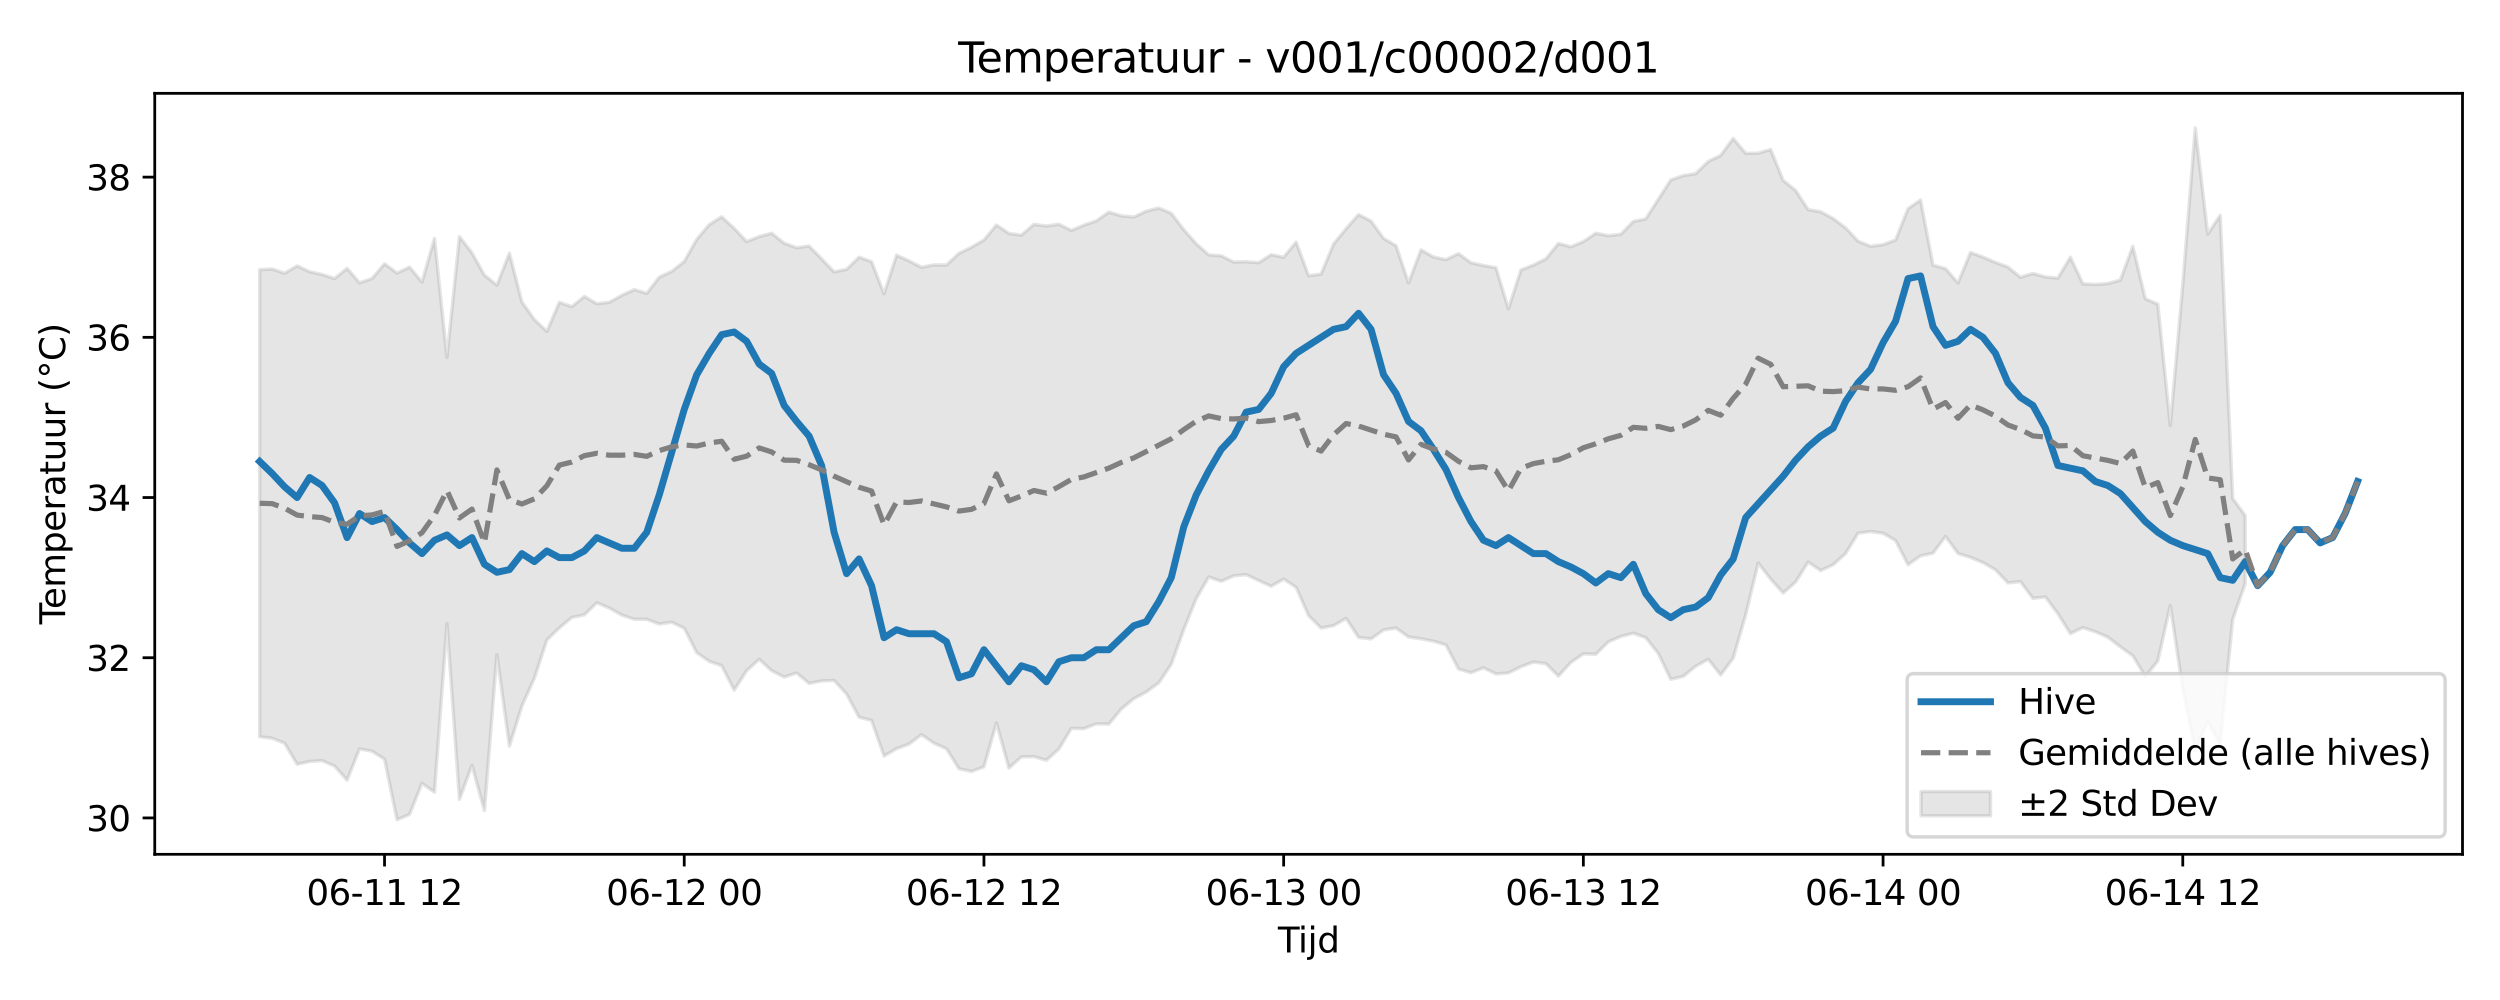 <?xml version="1.0" encoding="utf-8" standalone="no"?>
<!DOCTYPE svg PUBLIC "-//W3C//DTD SVG 1.1//EN"
  "http://www.w3.org/Graphics/SVG/1.1/DTD/svg11.dtd">
<svg xmlns:xlink="http://www.w3.org/1999/xlink" width="720pt" height="288pt" viewBox="0 0 720 288" xmlns="http://www.w3.org/2000/svg" version="1.1">
 <defs>
  <style type="text/css">*{stroke-linejoin: round; stroke-linecap: butt}</style>
 </defs>
 <g id="figure_1">
  <g id="patch_1">
   <path d="M 0 288 
L 720 288 
L 720 0 
L 0 0 
z
" style="fill: #ffffff"/>
  </g>
  <g id="axes_1">
   <g id="patch_2">
    <path d="M 44.57 246.04 
L 709.2 246.04 
L 709.2 26.88 
L 44.57 26.88 
z
" style="fill: #ffffff"/>
   </g>
   <g id="FillBetweenPolyCollection_1">
    <defs>
     <path id="me59424a1c4" d="M 74.78 -210.321 
L 74.78 -75.804 
L 78.377 -75.381 
L 81.973 -73.962 
L 85.57 -67.897 
L 89.166 -68.689 
L 92.763 -68.941 
L 96.359 -67.377 
L 99.956 -63.318 
L 103.552 -72.33 
L 107.149 -71.64 
L 110.745 -69.367 
L 114.342 -51.922 
L 117.938 -53.428 
L 121.535 -62.418 
L 125.131 -59.835 
L 128.728 -108.343 
L 132.324 -57.777 
L 135.921 -67.588 
L 139.517 -54.53 
L 143.114 -99.435 
L 146.71 -73.111 
L 150.307 -84.655 
L 153.903 -92.685 
L 157.5 -103.674 
L 161.096 -107.165 
L 164.693 -110.176 
L 168.289 -110.913 
L 171.885 -114.391 
L 175.482 -112.868 
L 179.078 -110.864 
L 182.675 -109.65 
L 186.271 -109.632 
L 189.868 -108.277 
L 193.464 -108.793 
L 197.061 -107.063 
L 200.657 -100.03 
L 204.254 -97.532 
L 207.85 -96.281 
L 211.447 -89.248 
L 215.043 -94.841 
L 218.64 -98.13 
L 222.236 -94.845 
L 225.833 -93.001 
L 229.429 -94.193 
L 233.026 -91.177 
L 236.622 -91.886 
L 240.219 -92.035 
L 243.815 -88.115 
L 247.412 -81.427 
L 251.008 -80.51 
L 254.605 -70.252 
L 258.201 -72.382 
L 261.798 -73.706 
L 265.394 -76.419 
L 268.991 -73.965 
L 272.587 -72.353 
L 276.183 -66.602 
L 279.78 -65.818 
L 283.376 -67.148 
L 286.973 -79.803 
L 290.569 -66.782 
L 294.166 -70.019 
L 297.762 -70.093 
L 301.359 -69.021 
L 304.955 -72.285 
L 308.552 -78.22 
L 312.148 -78.14 
L 315.745 -79.534 
L 319.341 -79.447 
L 322.938 -83.785 
L 326.534 -86.781 
L 330.131 -88.718 
L 333.727 -91.337 
L 337.324 -96.685 
L 340.92 -106.685 
L 344.517 -115.573 
L 348.113 -121.851 
L 351.71 -120.575 
L 355.306 -122.143 
L 358.903 -122.504 
L 362.499 -120.802 
L 366.096 -119.154 
L 369.692 -121.219 
L 373.289 -118.824 
L 376.885 -110.683 
L 380.481 -107.109 
L 384.078 -107.819 
L 387.674 -109.909 
L 391.271 -104.417 
L 394.867 -103.991 
L 398.464 -106.572 
L 402.06 -107.112 
L 405.657 -104.548 
L 409.253 -104.033 
L 412.85 -103.341 
L 416.446 -102.253 
L 420.043 -95.337 
L 423.639 -94.242 
L 427.236 -95.681 
L 430.832 -93.916 
L 434.429 -94.19 
L 438.025 -95.969 
L 441.622 -97.321 
L 445.218 -96.866 
L 448.815 -93.298 
L 452.411 -97.215 
L 456.008 -99.678 
L 459.604 -99.575 
L 463.201 -103.142 
L 466.797 -104.704 
L 470.394 -105.632 
L 473.99 -104.346 
L 477.587 -99.807 
L 481.183 -92.363 
L 484.779 -93.198 
L 488.376 -96.142 
L 491.972 -98.115 
L 495.569 -93.602 
L 499.165 -98.453 
L 502.762 -110.945 
L 506.358 -125.83 
L 509.955 -121.227 
L 513.551 -117.219 
L 517.148 -120.379 
L 520.744 -126.127 
L 524.341 -123.675 
L 527.937 -125.352 
L 531.534 -128.578 
L 535.13 -134.447 
L 538.727 -134.914 
L 542.323 -134.433 
L 545.92 -132.322 
L 549.516 -125.358 
L 553.113 -127.916 
L 556.709 -128.694 
L 560.306 -133.512 
L 563.902 -128.597 
L 567.499 -127.471 
L 571.095 -125.964 
L 574.692 -123.901 
L 578.288 -120.129 
L 581.885 -120.499 
L 585.481 -115.674 
L 589.077 -116.066 
L 592.674 -111.258 
L 596.27 -105.509 
L 599.867 -107.248 
L 603.463 -106.042 
L 607.06 -104.49 
L 610.656 -101.711 
L 614.253 -99.147 
L 617.849 -93.159 
L 621.446 -97.631 
L 625.042 -113.59 
L 628.639 -89.586 
L 632.235 -71.715 
L 635.832 -80.133 
L 639.428 -73.674 
L 643.025 -109.623 
L 646.621 -119.927 
L 646.621 -139.503 
L 646.621 -139.503 
L 643.025 -144.424 
L 639.428 -226.001 
L 635.832 -220.567 
L 632.235 -251.158 
L 628.639 -205.988 
L 625.042 -165.45 
L 621.446 -200.404 
L 617.849 -201.953 
L 614.253 -217.035 
L 610.656 -207.32 
L 607.06 -206.335 
L 603.463 -206.065 
L 599.867 -206.269 
L 596.27 -213.903 
L 592.674 -207.899 
L 589.077 -208.217 
L 585.481 -209.25 
L 581.885 -208.141 
L 578.288 -211.075 
L 574.692 -212.429 
L 571.095 -213.955 
L 567.499 -215.268 
L 563.902 -206.503 
L 560.306 -210.636 
L 556.709 -211.635 
L 553.113 -230.408 
L 549.516 -227.891 
L 545.92 -218.876 
L 542.323 -217.534 
L 538.727 -217.053 
L 535.13 -218.545 
L 531.534 -222.364 
L 527.937 -225.077 
L 524.341 -227.011 
L 520.744 -227.634 
L 517.148 -233.126 
L 513.551 -236.03 
L 509.955 -244.941 
L 506.358 -243.875 
L 502.762 -243.842 
L 499.165 -248.131 
L 495.569 -243.242 
L 491.972 -241.512 
L 488.376 -237.991 
L 484.779 -237.42 
L 481.183 -236.168 
L 477.587 -230.591 
L 473.99 -224.954 
L 470.394 -224.217 
L 466.797 -220.531 
L 463.201 -220.115 
L 459.604 -220.826 
L 456.008 -218.416 
L 452.411 -216.924 
L 448.815 -217.875 
L 445.218 -213.428 
L 441.622 -211.655 
L 438.025 -210.26 
L 434.429 -199.077 
L 430.832 -210.885 
L 427.236 -211.538 
L 423.639 -212.317 
L 420.043 -214.957 
L 416.446 -213.205 
L 412.85 -213.984 
L 409.253 -216.038 
L 405.657 -206.533 
L 402.06 -217.244 
L 398.464 -219.322 
L 394.867 -224.32 
L 391.271 -226.201 
L 387.674 -222.137 
L 384.078 -217.745 
L 380.481 -209.073 
L 376.885 -208.576 
L 373.289 -218.276 
L 369.692 -213.903 
L 366.096 -214.65 
L 362.499 -212.342 
L 358.903 -212.618 
L 355.306 -212.539 
L 351.71 -214.328 
L 348.113 -214.589 
L 344.517 -217.791 
L 340.92 -221.846 
L 337.324 -226.572 
L 333.727 -228.076 
L 330.131 -227.179 
L 326.534 -225.491 
L 322.938 -225.851 
L 319.341 -226.893 
L 315.745 -224.389 
L 312.148 -223.146 
L 308.552 -221.637 
L 304.955 -223.398 
L 301.359 -222.927 
L 297.762 -223.393 
L 294.166 -220.281 
L 290.569 -220.772 
L 286.973 -223.204 
L 283.376 -218.868 
L 279.78 -216.792 
L 276.183 -215.019 
L 272.587 -211.685 
L 268.991 -211.721 
L 265.394 -211.025 
L 261.798 -212.859 
L 258.201 -214.512 
L 254.605 -203.404 
L 251.008 -212.646 
L 247.412 -213.927 
L 243.815 -210.424 
L 240.219 -209.69 
L 236.622 -213.465 
L 233.026 -217.14 
L 229.429 -216.651 
L 225.833 -217.952 
L 222.236 -220.832 
L 218.64 -219.854 
L 215.043 -218.419 
L 211.447 -222.218 
L 207.85 -225.548 
L 204.254 -223.309 
L 200.657 -219.053 
L 197.061 -212.679 
L 193.464 -209.85 
L 189.868 -208.17 
L 186.271 -203.519 
L 182.675 -204.599 
L 179.078 -202.946 
L 175.482 -200.942 
L 171.885 -200.517 
L 168.289 -202.622 
L 164.693 -199.679 
L 161.096 -200.932 
L 157.5 -192.54 
L 153.903 -195.968 
L 150.307 -201.05 
L 146.71 -215.102 
L 143.114 -205.879 
L 139.517 -208.745 
L 135.921 -215.168 
L 132.324 -219.853 
L 128.728 -185.077 
L 125.131 -219.333 
L 121.535 -206.753 
L 117.938 -211.078 
L 114.342 -209.354 
L 110.745 -212.034 
L 107.149 -207.784 
L 103.552 -206.545 
L 99.956 -210.723 
L 96.359 -207.763 
L 92.763 -208.945 
L 89.166 -209.747 
L 85.57 -211.417 
L 81.973 -209.307 
L 78.377 -210.524 
L 74.78 -210.321 
z
" style="stroke: #808080; stroke-opacity: 0.2"/>
    </defs>
    <g clip-path="url(#p19c9f8cdb5)">
     <use xlink:href="#me59424a1c4" x="0" y="288" style="fill: #808080; fill-opacity: 0.2; stroke: #808080; stroke-opacity: 0.2"/>
    </g>
   </g>
   <g id="matplotlib.axis_1">
    <g id="xtick_1">
     <g id="line2d_1">
      <defs>
       <path id="mecbd563b67" d="M 0 0 
L 0 3.5 
" style="stroke: #000000; stroke-width: 0.8"/>
      </defs>
      <g>
       <use xlink:href="#mecbd563b67" x="110.745" y="246.04" style="stroke: #000000; stroke-width: 0.8"/>
      </g>
     </g>
     <g id="text_1">
      <!-- 06-11 12 -->
      <g transform="translate(88.265 260.638) scale(0.1 -0.1)">
       <defs>
        <path id="DejaVuSans-30" d="M 2034 4250 
Q 1547 4250 1301 3770 
Q 1056 3291 1056 2328 
Q 1056 1369 1301 889 
Q 1547 409 2034 409 
Q 2525 409 2770 889 
Q 3016 1369 3016 2328 
Q 3016 3291 2770 3770 
Q 2525 4250 2034 4250 
z
M 2034 4750 
Q 2819 4750 3233 4129 
Q 3647 3509 3647 2328 
Q 3647 1150 3233 529 
Q 2819 -91 2034 -91 
Q 1250 -91 836 529 
Q 422 1150 422 2328 
Q 422 3509 836 4129 
Q 1250 4750 2034 4750 
z
" transform="scale(0.016)"/>
        <path id="DejaVuSans-36" d="M 2113 2584 
Q 1688 2584 1439 2293 
Q 1191 2003 1191 1497 
Q 1191 994 1439 701 
Q 1688 409 2113 409 
Q 2538 409 2786 701 
Q 3034 994 3034 1497 
Q 3034 2003 2786 2293 
Q 2538 2584 2113 2584 
z
M 3366 4563 
L 3366 3988 
Q 3128 4100 2886 4159 
Q 2644 4219 2406 4219 
Q 1781 4219 1451 3797 
Q 1122 3375 1075 2522 
Q 1259 2794 1537 2939 
Q 1816 3084 2150 3084 
Q 2853 3084 3261 2657 
Q 3669 2231 3669 1497 
Q 3669 778 3244 343 
Q 2819 -91 2113 -91 
Q 1303 -91 875 529 
Q 447 1150 447 2328 
Q 447 3434 972 4092 
Q 1497 4750 2381 4750 
Q 2619 4750 2861 4703 
Q 3103 4656 3366 4563 
z
" transform="scale(0.016)"/>
        <path id="DejaVuSans-2d" d="M 313 2009 
L 1997 2009 
L 1997 1497 
L 313 1497 
L 313 2009 
z
" transform="scale(0.016)"/>
        <path id="DejaVuSans-31" d="M 794 531 
L 1825 531 
L 1825 4091 
L 703 3866 
L 703 4441 
L 1819 4666 
L 2450 4666 
L 2450 531 
L 3481 531 
L 3481 0 
L 794 0 
L 794 531 
z
" transform="scale(0.016)"/>
        <path id="DejaVuSans-20" transform="scale(0.016)"/>
        <path id="DejaVuSans-32" d="M 1228 531 
L 3431 531 
L 3431 0 
L 469 0 
L 469 531 
Q 828 903 1448 1529 
Q 2069 2156 2228 2338 
Q 2531 2678 2651 2914 
Q 2772 3150 2772 3378 
Q 2772 3750 2511 3984 
Q 2250 4219 1831 4219 
Q 1534 4219 1204 4116 
Q 875 4013 500 3803 
L 500 4441 
Q 881 4594 1212 4672 
Q 1544 4750 1819 4750 
Q 2544 4750 2975 4387 
Q 3406 4025 3406 3419 
Q 3406 3131 3298 2873 
Q 3191 2616 2906 2266 
Q 2828 2175 2409 1742 
Q 1991 1309 1228 531 
z
" transform="scale(0.016)"/>
       </defs>
       <use xlink:href="#DejaVuSans-30"/>
       <use xlink:href="#DejaVuSans-36" transform="translate(63.623 0)"/>
       <use xlink:href="#DejaVuSans-2d" transform="translate(127.246 0)"/>
       <use xlink:href="#DejaVuSans-31" transform="translate(163.33 0)"/>
       <use xlink:href="#DejaVuSans-31" transform="translate(226.953 0)"/>
       <use xlink:href="#DejaVuSans-20" transform="translate(290.576 0)"/>
       <use xlink:href="#DejaVuSans-31" transform="translate(322.363 0)"/>
       <use xlink:href="#DejaVuSans-32" transform="translate(385.986 0)"/>
      </g>
     </g>
    </g>
    <g id="xtick_2">
     <g id="line2d_2">
      <g>
       <use xlink:href="#mecbd563b67" x="197.061" y="246.04" style="stroke: #000000; stroke-width: 0.8"/>
      </g>
     </g>
     <g id="text_2">
      <!-- 06-12 00 -->
      <g transform="translate(174.58 260.638) scale(0.1 -0.1)">
       <use xlink:href="#DejaVuSans-30"/>
       <use xlink:href="#DejaVuSans-36" transform="translate(63.623 0)"/>
       <use xlink:href="#DejaVuSans-2d" transform="translate(127.246 0)"/>
       <use xlink:href="#DejaVuSans-31" transform="translate(163.33 0)"/>
       <use xlink:href="#DejaVuSans-32" transform="translate(226.953 0)"/>
       <use xlink:href="#DejaVuSans-20" transform="translate(290.576 0)"/>
       <use xlink:href="#DejaVuSans-30" transform="translate(322.363 0)"/>
       <use xlink:href="#DejaVuSans-30" transform="translate(385.986 0)"/>
      </g>
     </g>
    </g>
    <g id="xtick_3">
     <g id="line2d_3">
      <g>
       <use xlink:href="#mecbd563b67" x="283.376" y="246.04" style="stroke: #000000; stroke-width: 0.8"/>
      </g>
     </g>
     <g id="text_3">
      <!-- 06-12 12 -->
      <g transform="translate(260.896 260.638) scale(0.1 -0.1)">
       <use xlink:href="#DejaVuSans-30"/>
       <use xlink:href="#DejaVuSans-36" transform="translate(63.623 0)"/>
       <use xlink:href="#DejaVuSans-2d" transform="translate(127.246 0)"/>
       <use xlink:href="#DejaVuSans-31" transform="translate(163.33 0)"/>
       <use xlink:href="#DejaVuSans-32" transform="translate(226.953 0)"/>
       <use xlink:href="#DejaVuSans-20" transform="translate(290.576 0)"/>
       <use xlink:href="#DejaVuSans-31" transform="translate(322.363 0)"/>
       <use xlink:href="#DejaVuSans-32" transform="translate(385.986 0)"/>
      </g>
     </g>
    </g>
    <g id="xtick_4">
     <g id="line2d_4">
      <g>
       <use xlink:href="#mecbd563b67" x="369.692" y="246.04" style="stroke: #000000; stroke-width: 0.8"/>
      </g>
     </g>
     <g id="text_4">
      <!-- 06-13 00 -->
      <g transform="translate(347.212 260.638) scale(0.1 -0.1)">
       <defs>
        <path id="DejaVuSans-33" d="M 2597 2516 
Q 3050 2419 3304 2112 
Q 3559 1806 3559 1356 
Q 3559 666 3084 287 
Q 2609 -91 1734 -91 
Q 1441 -91 1130 -33 
Q 819 25 488 141 
L 488 750 
Q 750 597 1062 519 
Q 1375 441 1716 441 
Q 2309 441 2620 675 
Q 2931 909 2931 1356 
Q 2931 1769 2642 2001 
Q 2353 2234 1838 2234 
L 1294 2234 
L 1294 2753 
L 1863 2753 
Q 2328 2753 2575 2939 
Q 2822 3125 2822 3475 
Q 2822 3834 2567 4026 
Q 2313 4219 1838 4219 
Q 1578 4219 1281 4162 
Q 984 4106 628 3988 
L 628 4550 
Q 988 4650 1302 4700 
Q 1616 4750 1894 4750 
Q 2613 4750 3031 4423 
Q 3450 4097 3450 3541 
Q 3450 3153 3228 2886 
Q 3006 2619 2597 2516 
z
" transform="scale(0.016)"/>
       </defs>
       <use xlink:href="#DejaVuSans-30"/>
       <use xlink:href="#DejaVuSans-36" transform="translate(63.623 0)"/>
       <use xlink:href="#DejaVuSans-2d" transform="translate(127.246 0)"/>
       <use xlink:href="#DejaVuSans-31" transform="translate(163.33 0)"/>
       <use xlink:href="#DejaVuSans-33" transform="translate(226.953 0)"/>
       <use xlink:href="#DejaVuSans-20" transform="translate(290.576 0)"/>
       <use xlink:href="#DejaVuSans-30" transform="translate(322.363 0)"/>
       <use xlink:href="#DejaVuSans-30" transform="translate(385.986 0)"/>
      </g>
     </g>
    </g>
    <g id="xtick_5">
     <g id="line2d_5">
      <g>
       <use xlink:href="#mecbd563b67" x="456.008" y="246.04" style="stroke: #000000; stroke-width: 0.8"/>
      </g>
     </g>
     <g id="text_5">
      <!-- 06-13 12 -->
      <g transform="translate(433.527 260.638) scale(0.1 -0.1)">
       <use xlink:href="#DejaVuSans-30"/>
       <use xlink:href="#DejaVuSans-36" transform="translate(63.623 0)"/>
       <use xlink:href="#DejaVuSans-2d" transform="translate(127.246 0)"/>
       <use xlink:href="#DejaVuSans-31" transform="translate(163.33 0)"/>
       <use xlink:href="#DejaVuSans-33" transform="translate(226.953 0)"/>
       <use xlink:href="#DejaVuSans-20" transform="translate(290.576 0)"/>
       <use xlink:href="#DejaVuSans-31" transform="translate(322.363 0)"/>
       <use xlink:href="#DejaVuSans-32" transform="translate(385.986 0)"/>
      </g>
     </g>
    </g>
    <g id="xtick_6">
     <g id="line2d_6">
      <g>
       <use xlink:href="#mecbd563b67" x="542.323" y="246.04" style="stroke: #000000; stroke-width: 0.8"/>
      </g>
     </g>
     <g id="text_6">
      <!-- 06-14 00 -->
      <g transform="translate(519.843 260.638) scale(0.1 -0.1)">
       <defs>
        <path id="DejaVuSans-34" d="M 2419 4116 
L 825 1625 
L 2419 1625 
L 2419 4116 
z
M 2253 4666 
L 3047 4666 
L 3047 1625 
L 3713 1625 
L 3713 1100 
L 3047 1100 
L 3047 0 
L 2419 0 
L 2419 1100 
L 313 1100 
L 313 1709 
L 2253 4666 
z
" transform="scale(0.016)"/>
       </defs>
       <use xlink:href="#DejaVuSans-30"/>
       <use xlink:href="#DejaVuSans-36" transform="translate(63.623 0)"/>
       <use xlink:href="#DejaVuSans-2d" transform="translate(127.246 0)"/>
       <use xlink:href="#DejaVuSans-31" transform="translate(163.33 0)"/>
       <use xlink:href="#DejaVuSans-34" transform="translate(226.953 0)"/>
       <use xlink:href="#DejaVuSans-20" transform="translate(290.576 0)"/>
       <use xlink:href="#DejaVuSans-30" transform="translate(322.363 0)"/>
       <use xlink:href="#DejaVuSans-30" transform="translate(385.986 0)"/>
      </g>
     </g>
    </g>
    <g id="xtick_7">
     <g id="line2d_7">
      <g>
       <use xlink:href="#mecbd563b67" x="628.639" y="246.04" style="stroke: #000000; stroke-width: 0.8"/>
      </g>
     </g>
     <g id="text_7">
      <!-- 06-14 12 -->
      <g transform="translate(606.158 260.638) scale(0.1 -0.1)">
       <use xlink:href="#DejaVuSans-30"/>
       <use xlink:href="#DejaVuSans-36" transform="translate(63.623 0)"/>
       <use xlink:href="#DejaVuSans-2d" transform="translate(127.246 0)"/>
       <use xlink:href="#DejaVuSans-31" transform="translate(163.33 0)"/>
       <use xlink:href="#DejaVuSans-34" transform="translate(226.953 0)"/>
       <use xlink:href="#DejaVuSans-20" transform="translate(290.576 0)"/>
       <use xlink:href="#DejaVuSans-31" transform="translate(322.363 0)"/>
       <use xlink:href="#DejaVuSans-32" transform="translate(385.986 0)"/>
      </g>
     </g>
    </g>
    <g id="text_8">
     <!-- Tijd -->
     <g transform="translate(368.035 274.317) scale(0.1 -0.1)">
      <defs>
       <path id="DejaVuSans-54" d="M -19 4666 
L 3928 4666 
L 3928 4134 
L 2272 4134 
L 2272 0 
L 1638 0 
L 1638 4134 
L -19 4134 
L -19 4666 
z
" transform="scale(0.016)"/>
       <path id="DejaVuSans-69" d="M 603 3500 
L 1178 3500 
L 1178 0 
L 603 0 
L 603 3500 
z
M 603 4863 
L 1178 4863 
L 1178 4134 
L 603 4134 
L 603 4863 
z
" transform="scale(0.016)"/>
       <path id="DejaVuSans-6a" d="M 603 3500 
L 1178 3500 
L 1178 -63 
Q 1178 -731 923 -1031 
Q 669 -1331 103 -1331 
L -116 -1331 
L -116 -844 
L 38 -844 
Q 366 -844 484 -692 
Q 603 -541 603 -63 
L 603 3500 
z
M 603 4863 
L 1178 4863 
L 1178 4134 
L 603 4134 
L 603 4863 
z
" transform="scale(0.016)"/>
       <path id="DejaVuSans-64" d="M 2906 2969 
L 2906 4863 
L 3481 4863 
L 3481 0 
L 2906 0 
L 2906 525 
Q 2725 213 2448 61 
Q 2172 -91 1784 -91 
Q 1150 -91 751 415 
Q 353 922 353 1747 
Q 353 2572 751 3078 
Q 1150 3584 1784 3584 
Q 2172 3584 2448 3432 
Q 2725 3281 2906 2969 
z
M 947 1747 
Q 947 1113 1208 752 
Q 1469 391 1925 391 
Q 2381 391 2643 752 
Q 2906 1113 2906 1747 
Q 2906 2381 2643 2742 
Q 2381 3103 1925 3103 
Q 1469 3103 1208 2742 
Q 947 2381 947 1747 
z
" transform="scale(0.016)"/>
      </defs>
      <use xlink:href="#DejaVuSans-54"/>
      <use xlink:href="#DejaVuSans-69" transform="translate(57.959 0)"/>
      <use xlink:href="#DejaVuSans-6a" transform="translate(85.742 0)"/>
      <use xlink:href="#DejaVuSans-64" transform="translate(113.525 0)"/>
     </g>
    </g>
   </g>
   <g id="matplotlib.axis_2">
    <g id="ytick_1">
     <g id="line2d_8">
      <defs>
       <path id="m430bccfc08" d="M 0 0 
L -3.5 0 
" style="stroke: #000000; stroke-width: 0.8"/>
      </defs>
      <g>
       <use xlink:href="#m430bccfc08" x="44.57" y="235.57" style="stroke: #000000; stroke-width: 0.8"/>
      </g>
     </g>
     <g id="text_9">
      <!-- 30 -->
      <g transform="translate(24.845 239.369) scale(0.1 -0.1)">
       <use xlink:href="#DejaVuSans-33"/>
       <use xlink:href="#DejaVuSans-30" transform="translate(63.623 0)"/>
      </g>
     </g>
    </g>
    <g id="ytick_2">
     <g id="line2d_9">
      <g>
       <use xlink:href="#m430bccfc08" x="44.57" y="189.43" style="stroke: #000000; stroke-width: 0.8"/>
      </g>
     </g>
     <g id="text_10">
      <!-- 32 -->
      <g transform="translate(24.845 193.229) scale(0.1 -0.1)">
       <use xlink:href="#DejaVuSans-33"/>
       <use xlink:href="#DejaVuSans-32" transform="translate(63.623 0)"/>
      </g>
     </g>
    </g>
    <g id="ytick_3">
     <g id="line2d_10">
      <g>
       <use xlink:href="#m430bccfc08" x="44.57" y="143.289" style="stroke: #000000; stroke-width: 0.8"/>
      </g>
     </g>
     <g id="text_11">
      <!-- 34 -->
      <g transform="translate(24.845 147.089) scale(0.1 -0.1)">
       <use xlink:href="#DejaVuSans-33"/>
       <use xlink:href="#DejaVuSans-34" transform="translate(63.623 0)"/>
      </g>
     </g>
    </g>
    <g id="ytick_4">
     <g id="line2d_11">
      <g>
       <use xlink:href="#m430bccfc08" x="44.57" y="97.149" style="stroke: #000000; stroke-width: 0.8"/>
      </g>
     </g>
     <g id="text_12">
      <!-- 36 -->
      <g transform="translate(24.845 100.948) scale(0.1 -0.1)">
       <use xlink:href="#DejaVuSans-33"/>
       <use xlink:href="#DejaVuSans-36" transform="translate(63.623 0)"/>
      </g>
     </g>
    </g>
    <g id="ytick_5">
     <g id="line2d_12">
      <g>
       <use xlink:href="#m430bccfc08" x="44.57" y="51.009" style="stroke: #000000; stroke-width: 0.8"/>
      </g>
     </g>
     <g id="text_13">
      <!-- 38 -->
      <g transform="translate(24.845 54.808) scale(0.1 -0.1)">
       <defs>
        <path id="DejaVuSans-38" d="M 2034 2216 
Q 1584 2216 1326 1975 
Q 1069 1734 1069 1313 
Q 1069 891 1326 650 
Q 1584 409 2034 409 
Q 2484 409 2743 651 
Q 3003 894 3003 1313 
Q 3003 1734 2745 1975 
Q 2488 2216 2034 2216 
z
M 1403 2484 
Q 997 2584 770 2862 
Q 544 3141 544 3541 
Q 544 4100 942 4425 
Q 1341 4750 2034 4750 
Q 2731 4750 3128 4425 
Q 3525 4100 3525 3541 
Q 3525 3141 3298 2862 
Q 3072 2584 2669 2484 
Q 3125 2378 3379 2068 
Q 3634 1759 3634 1313 
Q 3634 634 3220 271 
Q 2806 -91 2034 -91 
Q 1263 -91 848 271 
Q 434 634 434 1313 
Q 434 1759 690 2068 
Q 947 2378 1403 2484 
z
M 1172 3481 
Q 1172 3119 1398 2916 
Q 1625 2713 2034 2713 
Q 2441 2713 2670 2916 
Q 2900 3119 2900 3481 
Q 2900 3844 2670 4047 
Q 2441 4250 2034 4250 
Q 1625 4250 1398 4047 
Q 1172 3844 1172 3481 
z
" transform="scale(0.016)"/>
       </defs>
       <use xlink:href="#DejaVuSans-33"/>
       <use xlink:href="#DejaVuSans-38" transform="translate(63.623 0)"/>
      </g>
     </g>
    </g>
    <g id="text_14">
     <!-- Temperatuur (°C) -->
     <g transform="translate(18.765 179.816) rotate(-90) scale(0.1 -0.1)">
      <defs>
       <path id="DejaVuSans-65" d="M 3597 1894 
L 3597 1613 
L 953 1613 
Q 991 1019 1311 708 
Q 1631 397 2203 397 
Q 2534 397 2845 478 
Q 3156 559 3463 722 
L 3463 178 
Q 3153 47 2828 -22 
Q 2503 -91 2169 -91 
Q 1331 -91 842 396 
Q 353 884 353 1716 
Q 353 2575 817 3079 
Q 1281 3584 2069 3584 
Q 2775 3584 3186 3129 
Q 3597 2675 3597 1894 
z
M 3022 2063 
Q 3016 2534 2758 2815 
Q 2500 3097 2075 3097 
Q 1594 3097 1305 2825 
Q 1016 2553 972 2059 
L 3022 2063 
z
" transform="scale(0.016)"/>
       <path id="DejaVuSans-6d" d="M 3328 2828 
Q 3544 3216 3844 3400 
Q 4144 3584 4550 3584 
Q 5097 3584 5394 3201 
Q 5691 2819 5691 2113 
L 5691 0 
L 5113 0 
L 5113 2094 
Q 5113 2597 4934 2840 
Q 4756 3084 4391 3084 
Q 3944 3084 3684 2787 
Q 3425 2491 3425 1978 
L 3425 0 
L 2847 0 
L 2847 2094 
Q 2847 2600 2669 2842 
Q 2491 3084 2119 3084 
Q 1678 3084 1418 2786 
Q 1159 2488 1159 1978 
L 1159 0 
L 581 0 
L 581 3500 
L 1159 3500 
L 1159 2956 
Q 1356 3278 1631 3431 
Q 1906 3584 2284 3584 
Q 2666 3584 2933 3390 
Q 3200 3197 3328 2828 
z
" transform="scale(0.016)"/>
       <path id="DejaVuSans-70" d="M 1159 525 
L 1159 -1331 
L 581 -1331 
L 581 3500 
L 1159 3500 
L 1159 2969 
Q 1341 3281 1617 3432 
Q 1894 3584 2278 3584 
Q 2916 3584 3314 3078 
Q 3713 2572 3713 1747 
Q 3713 922 3314 415 
Q 2916 -91 2278 -91 
Q 1894 -91 1617 61 
Q 1341 213 1159 525 
z
M 3116 1747 
Q 3116 2381 2855 2742 
Q 2594 3103 2138 3103 
Q 1681 3103 1420 2742 
Q 1159 2381 1159 1747 
Q 1159 1113 1420 752 
Q 1681 391 2138 391 
Q 2594 391 2855 752 
Q 3116 1113 3116 1747 
z
" transform="scale(0.016)"/>
       <path id="DejaVuSans-72" d="M 2631 2963 
Q 2534 3019 2420 3045 
Q 2306 3072 2169 3072 
Q 1681 3072 1420 2755 
Q 1159 2438 1159 1844 
L 1159 0 
L 581 0 
L 581 3500 
L 1159 3500 
L 1159 2956 
Q 1341 3275 1631 3429 
Q 1922 3584 2338 3584 
Q 2397 3584 2469 3576 
Q 2541 3569 2628 3553 
L 2631 2963 
z
" transform="scale(0.016)"/>
       <path id="DejaVuSans-61" d="M 2194 1759 
Q 1497 1759 1228 1600 
Q 959 1441 959 1056 
Q 959 750 1161 570 
Q 1363 391 1709 391 
Q 2188 391 2477 730 
Q 2766 1069 2766 1631 
L 2766 1759 
L 2194 1759 
z
M 3341 1997 
L 3341 0 
L 2766 0 
L 2766 531 
Q 2569 213 2275 61 
Q 1981 -91 1556 -91 
Q 1019 -91 701 211 
Q 384 513 384 1019 
Q 384 1609 779 1909 
Q 1175 2209 1959 2209 
L 2766 2209 
L 2766 2266 
Q 2766 2663 2505 2880 
Q 2244 3097 1772 3097 
Q 1472 3097 1187 3025 
Q 903 2953 641 2809 
L 641 3341 
Q 956 3463 1253 3523 
Q 1550 3584 1831 3584 
Q 2591 3584 2966 3190 
Q 3341 2797 3341 1997 
z
" transform="scale(0.016)"/>
       <path id="DejaVuSans-74" d="M 1172 4494 
L 1172 3500 
L 2356 3500 
L 2356 3053 
L 1172 3053 
L 1172 1153 
Q 1172 725 1289 603 
Q 1406 481 1766 481 
L 2356 481 
L 2356 0 
L 1766 0 
Q 1100 0 847 248 
Q 594 497 594 1153 
L 594 3053 
L 172 3053 
L 172 3500 
L 594 3500 
L 594 4494 
L 1172 4494 
z
" transform="scale(0.016)"/>
       <path id="DejaVuSans-75" d="M 544 1381 
L 544 3500 
L 1119 3500 
L 1119 1403 
Q 1119 906 1312 657 
Q 1506 409 1894 409 
Q 2359 409 2629 706 
Q 2900 1003 2900 1516 
L 2900 3500 
L 3475 3500 
L 3475 0 
L 2900 0 
L 2900 538 
Q 2691 219 2414 64 
Q 2138 -91 1772 -91 
Q 1169 -91 856 284 
Q 544 659 544 1381 
z
M 1991 3584 
L 1991 3584 
z
" transform="scale(0.016)"/>
       <path id="DejaVuSans-28" d="M 1984 4856 
Q 1566 4138 1362 3434 
Q 1159 2731 1159 2009 
Q 1159 1288 1364 580 
Q 1569 -128 1984 -844 
L 1484 -844 
Q 1016 -109 783 600 
Q 550 1309 550 2009 
Q 550 2706 781 3412 
Q 1013 4119 1484 4856 
L 1984 4856 
z
" transform="scale(0.016)"/>
       <path id="DejaVuSans-b0" d="M 1600 4347 
Q 1350 4347 1178 4173 
Q 1006 4000 1006 3750 
Q 1006 3503 1178 3333 
Q 1350 3163 1600 3163 
Q 1850 3163 2022 3333 
Q 2194 3503 2194 3750 
Q 2194 3997 2020 4172 
Q 1847 4347 1600 4347 
z
M 1600 4750 
Q 1800 4750 1984 4673 
Q 2169 4597 2303 4453 
Q 2447 4313 2519 4134 
Q 2591 3956 2591 3750 
Q 2591 3338 2302 3052 
Q 2013 2766 1594 2766 
Q 1172 2766 890 3047 
Q 609 3328 609 3750 
Q 609 4169 896 4459 
Q 1184 4750 1600 4750 
z
" transform="scale(0.016)"/>
       <path id="DejaVuSans-43" d="M 4122 4306 
L 4122 3641 
Q 3803 3938 3442 4084 
Q 3081 4231 2675 4231 
Q 1875 4231 1450 3742 
Q 1025 3253 1025 2328 
Q 1025 1406 1450 917 
Q 1875 428 2675 428 
Q 3081 428 3442 575 
Q 3803 722 4122 1019 
L 4122 359 
Q 3791 134 3420 21 
Q 3050 -91 2638 -91 
Q 1578 -91 968 557 
Q 359 1206 359 2328 
Q 359 3453 968 4101 
Q 1578 4750 2638 4750 
Q 3056 4750 3426 4639 
Q 3797 4528 4122 4306 
z
" transform="scale(0.016)"/>
       <path id="DejaVuSans-29" d="M 513 4856 
L 1013 4856 
Q 1481 4119 1714 3412 
Q 1947 2706 1947 2009 
Q 1947 1309 1714 600 
Q 1481 -109 1013 -844 
L 513 -844 
Q 928 -128 1133 580 
Q 1338 1288 1338 2009 
Q 1338 2731 1133 3434 
Q 928 4138 513 4856 
z
" transform="scale(0.016)"/>
      </defs>
      <use xlink:href="#DejaVuSans-54"/>
      <use xlink:href="#DejaVuSans-65" transform="translate(44.084 0)"/>
      <use xlink:href="#DejaVuSans-6d" transform="translate(105.607 0)"/>
      <use xlink:href="#DejaVuSans-70" transform="translate(203.02 0)"/>
      <use xlink:href="#DejaVuSans-65" transform="translate(266.496 0)"/>
      <use xlink:href="#DejaVuSans-72" transform="translate(328.02 0)"/>
      <use xlink:href="#DejaVuSans-61" transform="translate(369.133 0)"/>
      <use xlink:href="#DejaVuSans-74" transform="translate(430.412 0)"/>
      <use xlink:href="#DejaVuSans-75" transform="translate(469.621 0)"/>
      <use xlink:href="#DejaVuSans-75" transform="translate(533 0)"/>
      <use xlink:href="#DejaVuSans-72" transform="translate(596.379 0)"/>
      <use xlink:href="#DejaVuSans-20" transform="translate(637.492 0)"/>
      <use xlink:href="#DejaVuSans-28" transform="translate(669.279 0)"/>
      <use xlink:href="#DejaVuSans-b0" transform="translate(708.293 0)"/>
      <use xlink:href="#DejaVuSans-43" transform="translate(758.293 0)"/>
      <use xlink:href="#DejaVuSans-29" transform="translate(828.117 0)"/>
     </g>
    </g>
   </g>
   <g id="line2d_13">
    <path d="M 74.78 132.908 
L 78.377 136.368 
L 81.973 140.213 
L 85.57 143.289 
L 89.166 137.522 
L 92.763 139.829 
L 96.359 144.827 
L 99.956 154.824 
L 103.552 147.903 
L 107.149 150.21 
L 110.745 149.057 
L 114.342 152.517 
L 117.938 156.362 
L 121.535 159.438 
L 125.131 155.593 
L 128.728 154.055 
L 132.324 157.131 
L 135.921 154.824 
L 139.517 162.514 
L 143.114 164.821 
L 146.71 164.052 
L 150.307 159.438 
L 153.903 161.745 
L 157.5 158.669 
L 161.096 160.592 
L 164.693 160.592 
L 168.289 158.669 
L 171.885 154.824 
L 179.078 157.9 
L 182.675 157.9 
L 186.271 153.286 
L 189.868 142.52 
L 197.061 117.912 
L 200.657 107.915 
L 204.254 101.763 
L 207.85 96.38 
L 211.447 95.611 
L 215.043 98.303 
L 218.64 104.839 
L 222.236 107.531 
L 225.833 116.759 
L 229.429 121.373 
L 233.026 125.602 
L 236.622 134.061 
L 240.219 153.286 
L 243.815 165.206 
L 247.412 160.976 
L 251.008 168.666 
L 254.605 183.662 
L 258.201 181.355 
L 261.798 182.509 
L 268.991 182.509 
L 272.587 184.816 
L 276.183 195.197 
L 279.78 194.044 
L 283.376 187.123 
L 290.569 196.351 
L 294.166 191.737 
L 297.762 192.89 
L 301.359 196.351 
L 304.955 190.583 
L 308.552 189.43 
L 312.148 189.43 
L 315.745 187.123 
L 319.341 187.123 
L 326.534 180.202 
L 330.131 179.048 
L 333.727 173.28 
L 337.324 166.359 
L 340.92 151.748 
L 344.517 142.52 
L 348.113 135.599 
L 351.71 129.447 
L 355.306 125.602 
L 358.903 118.681 
L 362.499 117.912 
L 366.096 113.298 
L 369.692 105.608 
L 373.289 101.763 
L 384.078 94.842 
L 387.674 94.073 
L 391.271 90.228 
L 394.867 94.842 
L 398.464 107.915 
L 402.06 113.298 
L 405.657 121.373 
L 409.253 124.064 
L 412.85 129.447 
L 416.446 135.215 
L 420.043 143.289 
L 423.639 150.21 
L 427.236 155.593 
L 430.832 157.131 
L 434.429 154.824 
L 441.622 159.438 
L 445.218 159.438 
L 448.815 161.745 
L 452.411 163.283 
L 456.008 165.206 
L 459.604 167.897 
L 463.201 165.206 
L 466.797 166.359 
L 470.394 162.514 
L 473.99 170.973 
L 477.587 175.587 
L 481.183 177.894 
L 484.779 175.587 
L 488.376 174.818 
L 491.972 172.127 
L 495.569 165.59 
L 499.165 160.976 
L 502.762 149.057 
L 513.551 137.137 
L 517.148 132.523 
L 520.744 128.678 
L 524.341 125.602 
L 527.937 123.295 
L 531.534 115.605 
L 535.13 110.222 
L 538.727 106.377 
L 542.323 98.687 
L 545.92 92.535 
L 549.516 80.231 
L 553.113 79.462 
L 556.709 94.073 
L 560.306 99.456 
L 563.902 98.303 
L 567.499 94.842 
L 571.095 97.149 
L 574.692 101.763 
L 578.288 110.222 
L 581.885 114.452 
L 585.481 116.759 
L 589.077 123.295 
L 592.674 134.061 
L 599.867 135.599 
L 603.463 138.675 
L 607.06 139.829 
L 610.656 142.136 
L 617.849 150.21 
L 621.446 153.286 
L 625.042 155.593 
L 628.639 157.131 
L 635.832 159.438 
L 639.428 166.359 
L 643.025 167.128 
L 646.621 161.745 
L 650.218 168.666 
L 653.814 164.821 
L 657.411 157.131 
L 661.007 152.517 
L 664.604 152.517 
L 668.2 156.362 
L 671.797 154.824 
L 675.393 147.903 
L 678.99 138.675 
L 678.99 138.675 
" clip-path="url(#p19c9f8cdb5)" style="fill: none; stroke: #1f77b4; stroke-width: 2; stroke-linecap: square"/>
   </g>
   <g id="line2d_14">
    <path d="M 74.78 144.937 
L 78.377 145.047 
L 81.973 146.365 
L 85.57 148.343 
L 89.166 148.782 
L 92.763 149.057 
L 96.359 150.43 
L 99.956 150.979 
L 103.552 148.562 
L 107.149 148.288 
L 110.745 147.299 
L 114.342 157.362 
L 117.938 155.747 
L 121.535 153.415 
L 125.131 148.416 
L 128.728 141.29 
L 132.324 149.185 
L 135.921 146.622 
L 139.517 156.362 
L 143.114 135.343 
L 146.71 143.894 
L 150.307 145.148 
L 153.903 143.674 
L 157.5 139.893 
L 161.096 133.951 
L 164.693 133.073 
L 168.289 131.232 
L 171.885 130.546 
L 175.482 131.095 
L 179.078 131.095 
L 182.675 130.875 
L 186.271 131.425 
L 189.868 129.777 
L 193.464 128.678 
L 197.061 128.129 
L 200.657 128.459 
L 204.254 127.58 
L 207.85 127.085 
L 211.447 132.267 
L 215.043 131.37 
L 218.64 129.008 
L 222.236 130.161 
L 225.833 132.523 
L 229.429 132.578 
L 233.026 133.842 
L 236.622 135.325 
L 240.219 137.137 
L 247.412 140.323 
L 251.008 141.422 
L 254.605 151.172 
L 258.201 144.553 
L 261.798 144.717 
L 265.394 144.278 
L 272.587 145.981 
L 276.183 147.189 
L 279.78 146.695 
L 283.376 144.992 
L 286.973 136.496 
L 290.569 144.223 
L 294.166 142.85 
L 297.762 141.257 
L 301.359 142.026 
L 304.955 140.158 
L 308.552 138.071 
L 312.148 137.357 
L 319.341 134.83 
L 322.938 133.182 
L 326.534 131.864 
L 337.324 126.371 
L 340.92 123.735 
L 344.517 121.318 
L 348.113 119.78 
L 351.71 120.549 
L 355.306 120.659 
L 358.903 120.439 
L 362.499 121.428 
L 366.096 121.098 
L 369.692 120.439 
L 373.289 119.45 
L 376.885 128.371 
L 380.481 129.909 
L 384.078 125.218 
L 387.674 121.977 
L 391.271 122.691 
L 398.464 125.053 
L 402.06 125.822 
L 405.657 132.459 
L 409.253 127.964 
L 412.85 129.337 
L 416.446 130.271 
L 420.043 132.853 
L 423.639 134.72 
L 427.236 134.391 
L 430.832 135.599 
L 434.429 141.367 
L 438.025 134.885 
L 441.622 133.512 
L 445.218 132.853 
L 448.815 132.413 
L 452.411 130.93 
L 456.008 128.953 
L 459.604 127.799 
L 463.201 126.371 
L 466.797 125.383 
L 470.394 123.076 
L 473.99 123.35 
L 477.587 122.801 
L 481.183 123.735 
L 484.779 122.691 
L 488.376 120.933 
L 491.972 118.187 
L 495.569 119.578 
L 499.165 114.708 
L 502.762 110.607 
L 506.358 103.147 
L 509.955 104.916 
L 513.551 111.376 
L 520.744 111.119 
L 524.341 112.657 
L 527.937 112.786 
L 531.534 112.529 
L 535.13 111.504 
L 538.727 112.017 
L 542.323 112.017 
L 545.92 112.401 
L 549.516 111.376 
L 553.113 108.838 
L 556.709 117.835 
L 560.306 115.926 
L 563.902 120.45 
L 567.499 116.631 
L 571.095 118.04 
L 574.692 119.835 
L 578.288 122.398 
L 581.885 123.68 
L 585.481 125.538 
L 589.077 125.859 
L 592.674 128.422 
L 596.27 128.294 
L 599.867 131.242 
L 607.06 132.587 
L 610.656 133.485 
L 614.253 129.909 
L 617.849 140.444 
L 621.446 138.983 
L 625.042 148.48 
L 628.639 140.213 
L 632.235 126.563 
L 635.832 137.65 
L 639.428 138.163 
L 643.025 160.976 
L 646.621 158.285 
L 650.218 168.666 
L 653.814 164.821 
L 657.411 157.131 
L 661.007 152.517 
L 664.604 152.517 
L 668.2 156.362 
L 671.797 154.824 
L 675.393 147.903 
L 678.99 138.675 
L 678.99 138.675 
" clip-path="url(#p19c9f8cdb5)" style="fill: none; stroke-dasharray: 5.55,2.4; stroke-dashoffset: 0; stroke: #808080; stroke-width: 1.5"/>
   </g>
   <g id="patch_3">
    <path d="M 44.57 246.04 
L 44.57 26.88 
" style="fill: none; stroke: #000000; stroke-width: 0.8; stroke-linejoin: miter; stroke-linecap: square"/>
   </g>
   <g id="patch_4">
    <path d="M 709.2 246.04 
L 709.2 26.88 
" style="fill: none; stroke: #000000; stroke-width: 0.8; stroke-linejoin: miter; stroke-linecap: square"/>
   </g>
   <g id="patch_5">
    <path d="M 44.57 246.04 
L 709.2 246.04 
" style="fill: none; stroke: #000000; stroke-width: 0.8; stroke-linejoin: miter; stroke-linecap: square"/>
   </g>
   <g id="patch_6">
    <path d="M 44.57 26.88 
L 709.2 26.88 
" style="fill: none; stroke: #000000; stroke-width: 0.8; stroke-linejoin: miter; stroke-linecap: square"/>
   </g>
   <g id="text_15">
    <!-- Temperatuur - v001/c00002/d001 -->
    <g transform="translate(275.963 20.88) scale(0.12 -0.12)">
     <defs>
      <path id="DejaVuSans-76" d="M 191 3500 
L 800 3500 
L 1894 563 
L 2988 3500 
L 3597 3500 
L 2284 0 
L 1503 0 
L 191 3500 
z
" transform="scale(0.016)"/>
      <path id="DejaVuSans-2f" d="M 1625 4666 
L 2156 4666 
L 531 -594 
L 0 -594 
L 1625 4666 
z
" transform="scale(0.016)"/>
      <path id="DejaVuSans-63" d="M 3122 3366 
L 3122 2828 
Q 2878 2963 2633 3030 
Q 2388 3097 2138 3097 
Q 1578 3097 1268 2742 
Q 959 2388 959 1747 
Q 959 1106 1268 751 
Q 1578 397 2138 397 
Q 2388 397 2633 464 
Q 2878 531 3122 666 
L 3122 134 
Q 2881 22 2623 -34 
Q 2366 -91 2075 -91 
Q 1284 -91 818 406 
Q 353 903 353 1747 
Q 353 2603 823 3093 
Q 1294 3584 2113 3584 
Q 2378 3584 2631 3529 
Q 2884 3475 3122 3366 
z
" transform="scale(0.016)"/>
     </defs>
     <use xlink:href="#DejaVuSans-54"/>
     <use xlink:href="#DejaVuSans-65" transform="translate(44.084 0)"/>
     <use xlink:href="#DejaVuSans-6d" transform="translate(105.607 0)"/>
     <use xlink:href="#DejaVuSans-70" transform="translate(203.02 0)"/>
     <use xlink:href="#DejaVuSans-65" transform="translate(266.496 0)"/>
     <use xlink:href="#DejaVuSans-72" transform="translate(328.02 0)"/>
     <use xlink:href="#DejaVuSans-61" transform="translate(369.133 0)"/>
     <use xlink:href="#DejaVuSans-74" transform="translate(430.412 0)"/>
     <use xlink:href="#DejaVuSans-75" transform="translate(469.621 0)"/>
     <use xlink:href="#DejaVuSans-75" transform="translate(533 0)"/>
     <use xlink:href="#DejaVuSans-72" transform="translate(596.379 0)"/>
     <use xlink:href="#DejaVuSans-20" transform="translate(637.492 0)"/>
     <use xlink:href="#DejaVuSans-2d" transform="translate(669.279 0)"/>
     <use xlink:href="#DejaVuSans-20" transform="translate(705.363 0)"/>
     <use xlink:href="#DejaVuSans-76" transform="translate(737.15 0)"/>
     <use xlink:href="#DejaVuSans-30" transform="translate(796.33 0)"/>
     <use xlink:href="#DejaVuSans-30" transform="translate(859.953 0)"/>
     <use xlink:href="#DejaVuSans-31" transform="translate(923.576 0)"/>
     <use xlink:href="#DejaVuSans-2f" transform="translate(987.199 0)"/>
     <use xlink:href="#DejaVuSans-63" transform="translate(1020.891 0)"/>
     <use xlink:href="#DejaVuSans-30" transform="translate(1075.871 0)"/>
     <use xlink:href="#DejaVuSans-30" transform="translate(1139.494 0)"/>
     <use xlink:href="#DejaVuSans-30" transform="translate(1203.117 0)"/>
     <use xlink:href="#DejaVuSans-30" transform="translate(1266.74 0)"/>
     <use xlink:href="#DejaVuSans-32" transform="translate(1330.363 0)"/>
     <use xlink:href="#DejaVuSans-2f" transform="translate(1393.986 0)"/>
     <use xlink:href="#DejaVuSans-64" transform="translate(1427.678 0)"/>
     <use xlink:href="#DejaVuSans-30" transform="translate(1491.154 0)"/>
     <use xlink:href="#DejaVuSans-30" transform="translate(1554.777 0)"/>
     <use xlink:href="#DejaVuSans-31" transform="translate(1618.4 0)"/>
    </g>
   </g>
   <g id="legend_1">
    <g id="patch_7">
     <path d="M 551.256 241.04 
L 702.2 241.04 
Q 704.2 241.04 704.2 239.04 
L 704.2 196.006 
Q 704.2 194.006 702.2 194.006 
L 551.256 194.006 
Q 549.256 194.006 549.256 196.006 
L 549.256 239.04 
Q 549.256 241.04 551.256 241.04 
z
" style="fill: #ffffff; opacity: 0.8; stroke: #cccccc; stroke-linejoin: miter"/>
    </g>
    <g id="line2d_15">
     <path d="M 553.256 202.104 
L 563.256 202.104 
L 573.256 202.104 
" style="fill: none; stroke: #1f77b4; stroke-width: 2; stroke-linecap: square"/>
    </g>
    <g id="text_16">
     <!-- Hive -->
     <g transform="translate(581.256 205.604) scale(0.1 -0.1)">
      <defs>
       <path id="DejaVuSans-48" d="M 628 4666 
L 1259 4666 
L 1259 2753 
L 3553 2753 
L 3553 4666 
L 4184 4666 
L 4184 0 
L 3553 0 
L 3553 2222 
L 1259 2222 
L 1259 0 
L 628 0 
L 628 4666 
z
" transform="scale(0.016)"/>
      </defs>
      <use xlink:href="#DejaVuSans-48"/>
      <use xlink:href="#DejaVuSans-69" transform="translate(75.195 0)"/>
      <use xlink:href="#DejaVuSans-76" transform="translate(102.979 0)"/>
      <use xlink:href="#DejaVuSans-65" transform="translate(162.158 0)"/>
     </g>
    </g>
    <g id="line2d_16">
     <path d="M 553.256 216.782 
L 563.256 216.782 
L 573.256 216.782 
" style="fill: none; stroke-dasharray: 5.55,2.4; stroke-dashoffset: 0; stroke: #808080; stroke-width: 1.5"/>
    </g>
    <g id="text_17">
     <!-- Gemiddelde (alle hives) -->
     <g transform="translate(581.256 220.282) scale(0.1 -0.1)">
      <defs>
       <path id="DejaVuSans-47" d="M 3809 666 
L 3809 1919 
L 2778 1919 
L 2778 2438 
L 4434 2438 
L 4434 434 
Q 4069 175 3628 42 
Q 3188 -91 2688 -91 
Q 1594 -91 976 548 
Q 359 1188 359 2328 
Q 359 3472 976 4111 
Q 1594 4750 2688 4750 
Q 3144 4750 3555 4637 
Q 3966 4525 4313 4306 
L 4313 3634 
Q 3963 3931 3569 4081 
Q 3175 4231 2741 4231 
Q 1884 4231 1454 3753 
Q 1025 3275 1025 2328 
Q 1025 1384 1454 906 
Q 1884 428 2741 428 
Q 3075 428 3337 486 
Q 3600 544 3809 666 
z
" transform="scale(0.016)"/>
       <path id="DejaVuSans-6c" d="M 603 4863 
L 1178 4863 
L 1178 0 
L 603 0 
L 603 4863 
z
" transform="scale(0.016)"/>
       <path id="DejaVuSans-68" d="M 3513 2113 
L 3513 0 
L 2938 0 
L 2938 2094 
Q 2938 2591 2744 2837 
Q 2550 3084 2163 3084 
Q 1697 3084 1428 2787 
Q 1159 2491 1159 1978 
L 1159 0 
L 581 0 
L 581 4863 
L 1159 4863 
L 1159 2956 
Q 1366 3272 1645 3428 
Q 1925 3584 2291 3584 
Q 2894 3584 3203 3211 
Q 3513 2838 3513 2113 
z
" transform="scale(0.016)"/>
       <path id="DejaVuSans-73" d="M 2834 3397 
L 2834 2853 
Q 2591 2978 2328 3040 
Q 2066 3103 1784 3103 
Q 1356 3103 1142 2972 
Q 928 2841 928 2578 
Q 928 2378 1081 2264 
Q 1234 2150 1697 2047 
L 1894 2003 
Q 2506 1872 2764 1633 
Q 3022 1394 3022 966 
Q 3022 478 2636 193 
Q 2250 -91 1575 -91 
Q 1294 -91 989 -36 
Q 684 19 347 128 
L 347 722 
Q 666 556 975 473 
Q 1284 391 1588 391 
Q 1994 391 2212 530 
Q 2431 669 2431 922 
Q 2431 1156 2273 1281 
Q 2116 1406 1581 1522 
L 1381 1569 
Q 847 1681 609 1914 
Q 372 2147 372 2553 
Q 372 3047 722 3315 
Q 1072 3584 1716 3584 
Q 2034 3584 2315 3537 
Q 2597 3491 2834 3397 
z
" transform="scale(0.016)"/>
      </defs>
      <use xlink:href="#DejaVuSans-47"/>
      <use xlink:href="#DejaVuSans-65" transform="translate(77.49 0)"/>
      <use xlink:href="#DejaVuSans-6d" transform="translate(139.014 0)"/>
      <use xlink:href="#DejaVuSans-69" transform="translate(236.426 0)"/>
      <use xlink:href="#DejaVuSans-64" transform="translate(264.209 0)"/>
      <use xlink:href="#DejaVuSans-64" transform="translate(327.686 0)"/>
      <use xlink:href="#DejaVuSans-65" transform="translate(391.162 0)"/>
      <use xlink:href="#DejaVuSans-6c" transform="translate(452.686 0)"/>
      <use xlink:href="#DejaVuSans-64" transform="translate(480.469 0)"/>
      <use xlink:href="#DejaVuSans-65" transform="translate(543.945 0)"/>
      <use xlink:href="#DejaVuSans-20" transform="translate(605.469 0)"/>
      <use xlink:href="#DejaVuSans-28" transform="translate(637.256 0)"/>
      <use xlink:href="#DejaVuSans-61" transform="translate(676.27 0)"/>
      <use xlink:href="#DejaVuSans-6c" transform="translate(737.549 0)"/>
      <use xlink:href="#DejaVuSans-6c" transform="translate(765.332 0)"/>
      <use xlink:href="#DejaVuSans-65" transform="translate(793.115 0)"/>
      <use xlink:href="#DejaVuSans-20" transform="translate(854.639 0)"/>
      <use xlink:href="#DejaVuSans-68" transform="translate(886.426 0)"/>
      <use xlink:href="#DejaVuSans-69" transform="translate(949.805 0)"/>
      <use xlink:href="#DejaVuSans-76" transform="translate(977.588 0)"/>
      <use xlink:href="#DejaVuSans-65" transform="translate(1036.768 0)"/>
      <use xlink:href="#DejaVuSans-73" transform="translate(1098.291 0)"/>
      <use xlink:href="#DejaVuSans-29" transform="translate(1150.391 0)"/>
     </g>
    </g>
    <g id="patch_8">
     <path d="M 553.256 234.96 
L 573.256 234.96 
L 573.256 227.96 
L 553.256 227.96 
z
" style="fill: #808080; fill-opacity: 0.2; stroke: #808080; stroke-opacity: 0.2; stroke-linejoin: miter"/>
    </g>
    <g id="text_18">
     <!-- ±2 Std Dev -->
     <g transform="translate(581.256 234.96) scale(0.1 -0.1)">
      <defs>
       <path id="DejaVuSans-b1" d="M 2944 4013 
L 2944 2803 
L 4684 2803 
L 4684 2272 
L 2944 2272 
L 2944 1063 
L 2419 1063 
L 2419 2272 
L 678 2272 
L 678 2803 
L 2419 2803 
L 2419 4013 
L 2944 4013 
z
M 678 531 
L 4684 531 
L 4684 0 
L 678 0 
L 678 531 
z
" transform="scale(0.016)"/>
       <path id="DejaVuSans-53" d="M 3425 4513 
L 3425 3897 
Q 3066 4069 2747 4153 
Q 2428 4238 2131 4238 
Q 1616 4238 1336 4038 
Q 1056 3838 1056 3469 
Q 1056 3159 1242 3001 
Q 1428 2844 1947 2747 
L 2328 2669 
Q 3034 2534 3370 2195 
Q 3706 1856 3706 1288 
Q 3706 609 3251 259 
Q 2797 -91 1919 -91 
Q 1588 -91 1214 -16 
Q 841 59 441 206 
L 441 856 
Q 825 641 1194 531 
Q 1563 422 1919 422 
Q 2459 422 2753 634 
Q 3047 847 3047 1241 
Q 3047 1584 2836 1778 
Q 2625 1972 2144 2069 
L 1759 2144 
Q 1053 2284 737 2584 
Q 422 2884 422 3419 
Q 422 4038 858 4394 
Q 1294 4750 2059 4750 
Q 2388 4750 2728 4690 
Q 3069 4631 3425 4513 
z
" transform="scale(0.016)"/>
       <path id="DejaVuSans-44" d="M 1259 4147 
L 1259 519 
L 2022 519 
Q 2988 519 3436 956 
Q 3884 1394 3884 2338 
Q 3884 3275 3436 3711 
Q 2988 4147 2022 4147 
L 1259 4147 
z
M 628 4666 
L 1925 4666 
Q 3281 4666 3915 4102 
Q 4550 3538 4550 2338 
Q 4550 1131 3912 565 
Q 3275 0 1925 0 
L 628 0 
L 628 4666 
z
" transform="scale(0.016)"/>
      </defs>
      <use xlink:href="#DejaVuSans-b1"/>
      <use xlink:href="#DejaVuSans-32" transform="translate(83.789 0)"/>
      <use xlink:href="#DejaVuSans-20" transform="translate(147.412 0)"/>
      <use xlink:href="#DejaVuSans-53" transform="translate(179.199 0)"/>
      <use xlink:href="#DejaVuSans-74" transform="translate(242.676 0)"/>
      <use xlink:href="#DejaVuSans-64" transform="translate(281.885 0)"/>
      <use xlink:href="#DejaVuSans-20" transform="translate(345.361 0)"/>
      <use xlink:href="#DejaVuSans-44" transform="translate(377.148 0)"/>
      <use xlink:href="#DejaVuSans-65" transform="translate(454.15 0)"/>
      <use xlink:href="#DejaVuSans-76" transform="translate(515.674 0)"/>
     </g>
    </g>
   </g>
  </g>
 </g>
 <defs>
  <clipPath id="p19c9f8cdb5">
   <rect x="44.57" y="26.88" width="664.63" height="219.16"/>
  </clipPath>
 </defs>
</svg>
